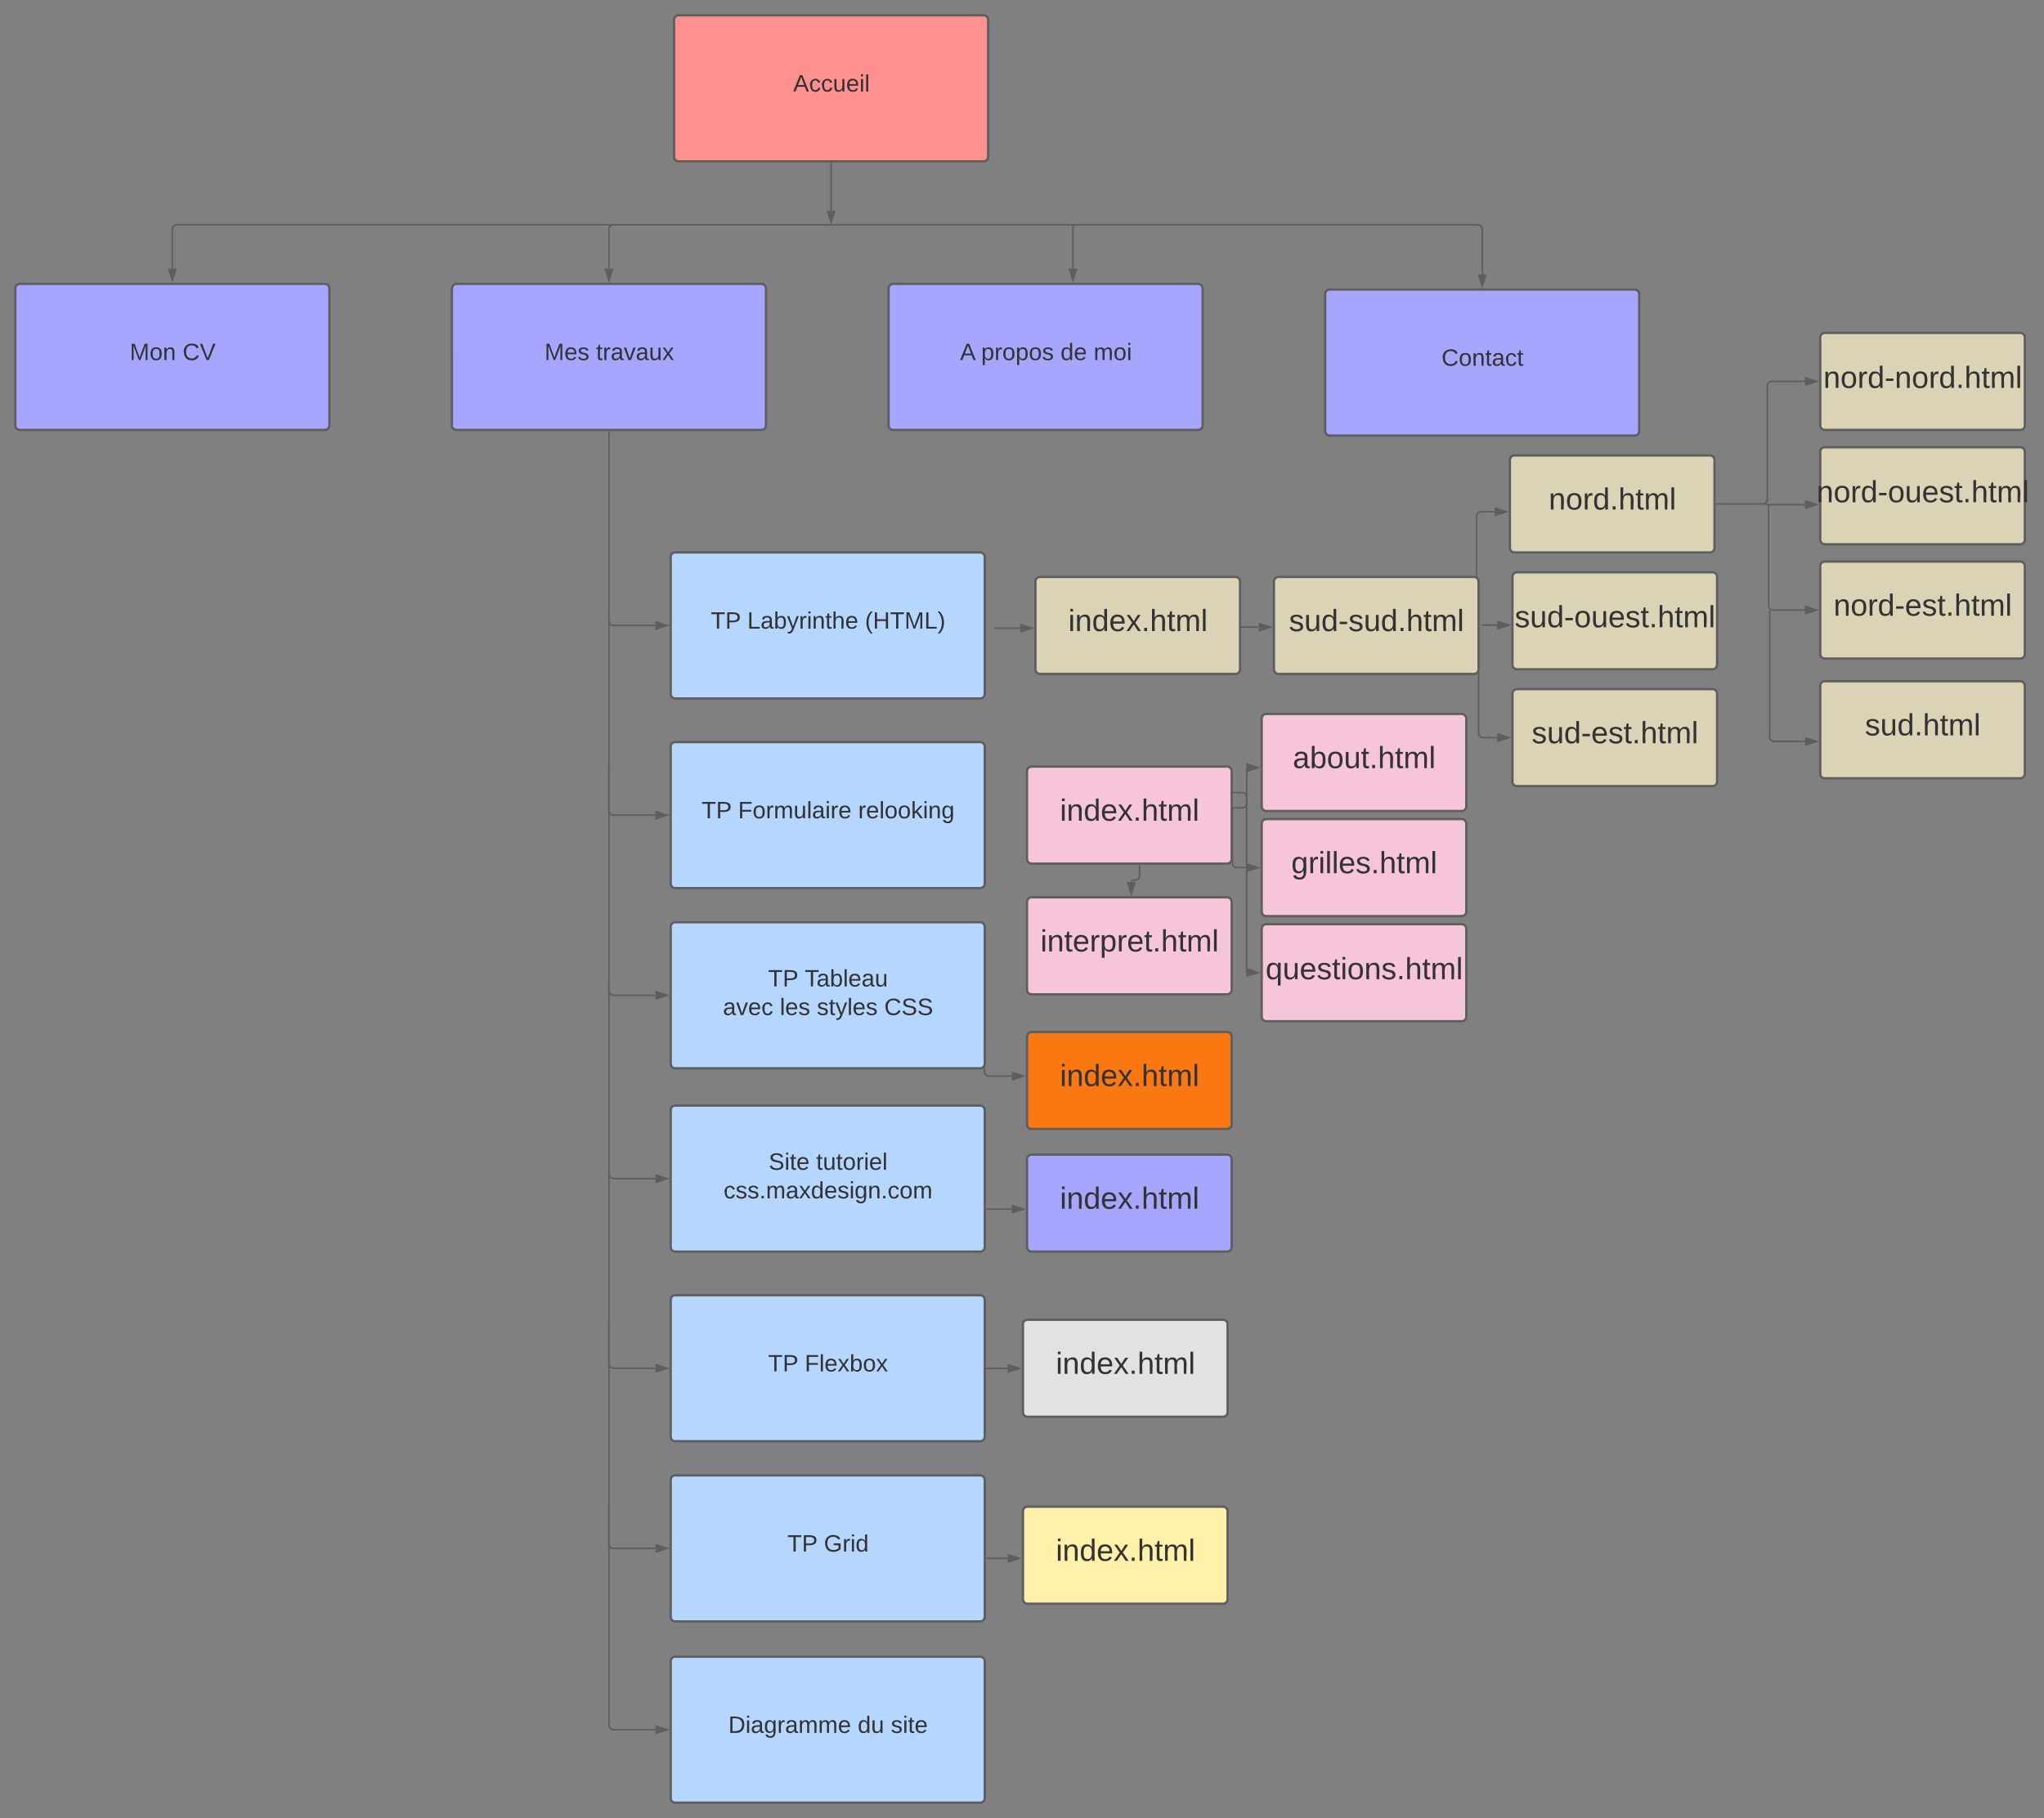 <svg xmlns="http://www.w3.org/2000/svg" xmlns:xlink="http://www.w3.org/1999/xlink" xmlns:lucid="lucid" width="2668.76" height="2374.17"><rect width="100%" height="100%" fill="#808080" stroke="none"/><g transform="translate(-178.774 -214.376)" lucid:page-tab-id="0_0"><path d="M1058.9 240.38a6 6 0 0 1 6-6H1463a6 6 0 0 1 6 6v178.7a6 6 0 0 1-6 6H1064.9a6 6 0 0 1-6-6z" stroke="#5e5e5e" stroke-width="3" fill="#ff9090"/><use xlink:href="#a" transform="matrix(1,0,0,1,1070.911,246.376) translate(143.463 87.514)"/><path d="M198.77 591.1a6 6 0 0 1 6-6h398.07a6 6 0 0 1 6 6v178.7a6 6 0 0 1-6 6H204.77a6 6 0 0 1-6-6z" stroke="#5e5e5e" stroke-width="3" fill="#a7a6ff"/><use xlink:href="#b" transform="matrix(1,0,0,1,210.774,597.09) translate(137.414 87.514)"/><use xlink:href="#c" transform="matrix(1,0,0,1,210.774,597.09) translate(206.463 87.514)"/><path d="M768.84 591.1a6 6 0 0 1 6-6h398.07a6 6 0 0 1 6 6v178.7a6 6 0 0 1-6 6H774.85a6 6 0 0 1-6-6z" stroke="#5e5e5e" stroke-width="3" fill="#a7a6ff"/><use xlink:href="#d" transform="matrix(1,0,0,1,780.843,597.09) translate(108.895 87.514)"/><use xlink:href="#e" transform="matrix(1,0,0,1,780.843,597.09) translate(176.216 87.514)"/><path d="M1338.9 591.1a6 6 0 0 1 6-6H1743a6 6 0 0 1 6 6v178.7a6 6 0 0 1-6 6H1344.9a6 6 0 0 1-6-6z" stroke="#5e5e5e" stroke-width="3" fill="#a7a6ff"/><use xlink:href="#f" transform="matrix(1,0,0,1,1350.911,597.09) translate(81.284 87.514)"/><use xlink:href="#g" transform="matrix(1,0,0,1,1350.911,597.09) translate(108.938 87.514)"/><use xlink:href="#h" transform="matrix(1,0,0,1,1350.911,597.09) translate(212.556 87.514)"/><use xlink:href="#i" transform="matrix(1,0,0,1,1350.911,597.09) translate(255.765 87.514)"/><path d="M1908.98 598.5a6 6 0 0 1 6-6h398.07a6 6 0 0 1 6 6v178.7a6 6 0 0 1-6 6h-398.07a6 6 0 0 1-6-6z" stroke="#5e5e5e" stroke-width="3" fill="#a7a6ff"/><use xlink:href="#j" transform="matrix(1,0,0,1,1920.98,604.495) translate(139.963 87.514)"/><path d="M1264.95 507.94H2108a6 6 0 0 1 6 6v58.6M1264.97 507.94h-1.02" stroke="#5e5e5e" stroke-width="2" fill="none"/><path d="M2114 587.8l-4.62-14.27h9.27z" stroke="#5e5e5e" stroke-width="2" fill="#5e5e5e"/><path d="M1262.95 507.94H979.88a6 6 0 0 0-6 6v51.18M1262.92 507.94h1.03" stroke="#5e5e5e" stroke-width="2" fill="none"/><path d="M973.88 580.4l-4.64-14.28h9.27z" stroke="#5e5e5e" stroke-width="2" fill="#5e5e5e"/><path d="M1262.95 507.94H409.8a6 6 0 0 0-6 6v51.18M1262.92 507.94h1.03" stroke="#5e5e5e" stroke-width="2" fill="none"/><path d="M403.8 580.4l-4.63-14.28h9.27z" stroke="#5e5e5e" stroke-width="2" fill="#5e5e5e"/><path d="M1054.46 941.8a6 6 0 0 1 6-6h398.07a6 6 0 0 1 6 6v178.72a6 6 0 0 1-6 6h-398.07a6 6 0 0 1-6-6z" stroke="#5e5e5e" stroke-width="3" fill="#b5d6ff"/><use xlink:href="#k" transform="matrix(1,0,0,1,1066.459,947.804) translate(40.321 87.514)"/><use xlink:href="#l" transform="matrix(1,0,0,1,1066.459,947.804) translate(88.025 87.514)"/><use xlink:href="#m" transform="matrix(1,0,0,1,1066.459,947.804) translate(241.679 87.514)"/><path d="M973.88 778.27v246.9a6 6 0 0 0 6 6h54.6" stroke="#5e5e5e" stroke-width="2" fill="none"/><path d="M974.88 778.3h-2v-1.03h2z" stroke="#5e5e5e" stroke-width=".05" fill="#5e5e5e"/><path d="M1049.76 1031.16l-14.27 4.64v-9.27z" stroke="#5e5e5e" stroke-width="2" fill="#5e5e5e"/><path d="M1263.95 427.55v61.9" stroke="#5e5e5e" stroke-width="2" fill="none"/><path d="M1264.95 427.58h-2v-1.03h2z" stroke="#5e5e5e" stroke-width=".05" fill="#5e5e5e"/><path d="M1263.95 504.7l-4.64-14.26h9.28z" stroke="#5e5e5e" stroke-width="2" fill="#5e5e5e"/><path d="M1579.68 508.94v56.18M1579.68 508.96v-1.02" stroke="#5e5e5e" stroke-width="2" fill="none"/><path d="M1579.68 580.38l-4.63-14.26h9.27z" stroke="#5e5e5e" stroke-width="2" fill="#5e5e5e"/><path d="M1054.46 1189.45a6 6 0 0 1 6-6h398.07a6 6 0 0 1 6 6v178.72a6 6 0 0 1-6 6h-398.07a6 6 0 0 1-6-6z" stroke="#5e5e5e" stroke-width="3" fill="#b5d6ff"/><use xlink:href="#k" transform="matrix(1,0,0,1,1066.459,1195.451) translate(28.309 87.514)"/><use xlink:href="#n" transform="matrix(1,0,0,1,1066.459,1195.451) translate(76.012 87.514)"/><use xlink:href="#o" transform="matrix(1,0,0,1,1066.459,1195.451) translate(232.778 87.514)"/><path d="M973.88 1025.9v246.9a6 6 0 0 0 6 6h54.6M973.88 1025.94v-1.03" stroke="#5e5e5e" stroke-width="2" fill="none"/><path d="M1049.76 1278.8l-14.27 4.64v-9.27z" stroke="#5e5e5e" stroke-width="2" fill="#5e5e5e"/><path d="M1054.46 1424.72a6 6 0 0 1 6-6h398.07a6 6 0 0 1 6 6v178.72a6 6 0 0 1-6 6h-398.07a6 6 0 0 1-6-6z" stroke="#5e5e5e" stroke-width="3" fill="#b5d6ff"/><use xlink:href="#k" transform="matrix(1,0,0,1,1066.459,1430.724) translate(115.29 71.858)"/><use xlink:href="#p" transform="matrix(1,0,0,1,1066.459,1430.724) translate(162.994 71.858)"/><use xlink:href="#q" transform="matrix(1,0,0,1,1066.459,1430.724) translate(56.222 109.191)"/><use xlink:href="#r" transform="matrix(1,0,0,1,1066.459,1430.724) translate(130.543 109.191)"/><use xlink:href="#s" transform="matrix(1,0,0,1,1066.459,1430.724) translate(178.852 109.191)"/><use xlink:href="#t" transform="matrix(1,0,0,1,1066.459,1430.724) translate(266.914 109.191)"/><path d="M973.88 1221.2v286.88a6 6 0 0 0 6 6h54.6M973.88 1221.2v-1" stroke="#5e5e5e" stroke-width="2" fill="none"/><path d="M1049.76 1514.08l-14.27 4.64v-9.27z" stroke="#5e5e5e" stroke-width="2" fill="#5e5e5e"/><path d="M1054.46 1664.15a6 6 0 0 1 6-6h398.07a6 6 0 0 1 6 6v178.72a6 6 0 0 1-6 6h-398.07a6 6 0 0 1-6-6z" stroke="#5e5e5e" stroke-width="3" fill="#b5d6ff"/><use xlink:href="#u" transform="matrix(1,0,0,1,1066.459,1670.152) translate(115.895 71.858)"/><use xlink:href="#v" transform="matrix(1,0,0,1,1066.459,1670.152) translate(178.031 71.858)"/><use xlink:href="#w" transform="matrix(1,0,0,1,1066.459,1670.152) translate(57.086 109.191)"/><path d="M973.88 1500.6v246.9a6 6 0 0 0 6 6h54.6M973.88 1500.64v-1.03" stroke="#5e5e5e" stroke-width="2" fill="none"/><path d="M1049.76 1753.5l-14.27 4.64v-9.27z" stroke="#5e5e5e" stroke-width="2" fill="#5e5e5e"/><path d="M1054.46 1911.8a6 6 0 0 1 6-6h398.07a6 6 0 0 1 6 6v178.7a6 6 0 0 1-6 6h-398.07a6 6 0 0 1-6-6z" stroke="#5e5e5e" stroke-width="3" fill="#b5d6ff"/><use xlink:href="#k" transform="matrix(1,0,0,1,1066.459,1917.799) translate(115.29 87.514)"/><use xlink:href="#x" transform="matrix(1,0,0,1,1066.459,1917.799) translate(162.994 87.514)"/><path d="M973.88 1748.26v246.9a6 6 0 0 0 6 6h54.6M973.88 1748.3v-1.04" stroke="#5e5e5e" stroke-width="2" fill="none"/><path d="M1049.76 2001.16l-14.27 4.63v-9.28z" stroke="#5e5e5e" stroke-width="2" fill="#5e5e5e"/><path d="M1054.46 2147.07a6 6 0 0 1 6-6h398.07a6 6 0 0 1 6 6v178.72a6 6 0 0 1-6 6h-398.07a6 6 0 0 1-6-6z" stroke="#5e5e5e" stroke-width="3" fill="#b5d6ff"/><use xlink:href="#k" transform="matrix(1,0,0,1,1066.459,2153.072) translate(140.352 87.514)"/><use xlink:href="#y" transform="matrix(1,0,0,1,1066.459,2153.072) translate(188.056 87.514)"/><path d="M973.88 1943.53v286.9a6 6 0 0 0 6 6h54.6M973.88 1943.56v-1.03" stroke="#5e5e5e" stroke-width="2" fill="none"/><path d="M1049.76 2236.43l-14.27 4.63v-9.27z" stroke="#5e5e5e" stroke-width="2" fill="#5e5e5e"/><path d="M1054.46 2383.84a6 6 0 0 1 6-6h398.07a6 6 0 0 1 6 6v178.7a6 6 0 0 1-6 6h-398.07a6 6 0 0 1-6-6z" stroke="#5e5e5e" stroke-width="3" fill="#b5d6ff"/><use xlink:href="#z" transform="matrix(1,0,0,1,1066.459,2389.835) translate(63.265 87.514)"/><use xlink:href="#A" transform="matrix(1,0,0,1,1066.459,2389.835) translate(232.216 87.514)"/><use xlink:href="#B" transform="matrix(1,0,0,1,1066.459,2389.835) translate(275.426 87.514)"/><path d="M973.88 2180.3v286.9a6 6 0 0 0 6 6h54.6M973.88 2180.32v-1.02" stroke="#5e5e5e" stroke-width="2" fill="none"/><path d="M1049.76 2473.2l-14.27 4.63v-9.27z" stroke="#5e5e5e" stroke-width="2" fill="#5e5e5e"/><path d="M1530.7 973.8a6 6 0 0 1 6-6h255.14a6 6 0 0 1 6 6v114.7a6 6 0 0 1-6 6H1536.7a6 6 0 0 1-6-6z" stroke="#5e5e5e" stroke-width="3" fill="#dbd3b6"/><use xlink:href="#C" transform="matrix(1,0,0,1,1537.022,974.147) translate(36.556 64.344)"/><path d="M1842.1 973.8a6 6 0 0 1 6-6h255.16a6 6 0 0 1 6 6v114.7a6 6 0 0 1-6 6H1848.1a6 6 0 0 1-6-6z" stroke="#5e5e5e" stroke-width="3" fill="#dbd3b6"/><use xlink:href="#D" transform="matrix(1,0,0,1,1848.444,974.147) translate(13.222 64.344)"/><path d="M2555.37 1110a6 6 0 0 1 6-6h255.15a6 6 0 0 1 6 6v114.7a6 6 0 0 1-6 6h-255.15a6 6 0 0 1-6-6z" stroke="#5e5e5e" stroke-width="3" fill="#dbd3b6"/><use xlink:href="#E" transform="matrix(1,0,0,1,2561.7,1110.336) translate(52.056 64.344)"/><path d="M2555.37 953.72a6 6 0 0 1 6-6h255.15a6 6 0 0 1 6 6v114.7a6 6 0 0 1-6 6h-255.15a6 6 0 0 1-6-6z" stroke="#5e5e5e" stroke-width="3" fill="#dbd3b6"/><use xlink:href="#F" transform="matrix(1,0,0,1,2561.7,954.055) translate(11.056 64.344)"/><path d="M2153.53 967.7a6 6 0 0 1 6-6h255.16a6 6 0 0 1 6 6v114.7a6 6 0 0 1-6 6h-255.17a6 6 0 0 1-6-6z" stroke="#5e5e5e" stroke-width="3" fill="#dbd3b6"/><use xlink:href="#G" transform="matrix(1,0,0,1,2159.865,968.036) translate(-3.444 65.5)"/><path d="M2555.37 804.4a6 6 0 0 1 6-6h255.15a6 6 0 0 1 6 6v114.7a6 6 0 0 1-6 6h-255.15a6 6 0 0 1-6-6z" stroke="#5e5e5e" stroke-width="3" fill="#dbd3b6"/><use xlink:href="#H" transform="matrix(1,0,0,1,2561.7,804.748) translate(-11.167 65.5)"/><path d="M2555.37 655.1a6 6 0 0 1 6-6h255.15a6 6 0 0 1 6 6v114.7a6 6 0 0 1-6 6h-255.15a6 6 0 0 1-6-6z" stroke="#5e5e5e" stroke-width="3" fill="#dbd3b6"/><use xlink:href="#I" transform="matrix(1,0,0,1,2561.7,655.441) translate(-2.222 65.5)"/><path d="M2153.53 1120.3a6 6 0 0 1 6-6h255.16a6 6 0 0 1 6 6V1235a6 6 0 0 1-6 6h-255.17a6 6 0 0 1-6-6z" stroke="#5e5e5e" stroke-width="3" fill="#dbd3b6"/><use xlink:href="#J" transform="matrix(1,0,0,1,2159.865,1120.63) translate(18.778 64.344)"/><path d="M2150.18 815.1a6 6 0 0 1 6-6h255.16a6 6 0 0 1 6 6v114.7a6 6 0 0 1-6 6h-255.16a6 6 0 0 1-6-6z" stroke="#5e5e5e" stroke-width="3" fill="#dbd3b6"/><use xlink:href="#K" transform="matrix(1,0,0,1,2156.517,815.441) translate(44.333 64.344)"/><path d="M1477.74 1034.72h32.98M1477.77 1034.72h-1.03" stroke="#5e5e5e" stroke-width="2" fill="none"/><path d="M1526 1034.72l-14.28 4.64v-9.27z" stroke="#5e5e5e" stroke-width="2" fill="#5e5e5e"/><path d="M1798.33 1033.33h23.8M1798.36 1033.33h-1.03" stroke="#5e5e5e" stroke-width="2" fill="none"/><path d="M1837.4 1033.33l-14.26 4.64v-9.27z" stroke="#5e5e5e" stroke-width="2" fill="#5e5e5e"/><path d="M2114.33 1030.67h19.24M2114.36 1030.67h-1.03" stroke="#5e5e5e" stroke-width="2" fill="none"/><path d="M2148.83 1030.67l-14.26 4.63v-9.27z" stroke="#5e5e5e" stroke-width="2" fill="#5e5e5e"/><path d="M2106.67 966.13v-77.47a6 6 0 0 1 6-6h17.55" stroke="#5e5e5e" stroke-width="2" fill="none"/><path d="M2107.67 967.74l-1-.6-1-.43v-.6h2z" stroke="#5e5e5e" stroke-width=".05" fill="#5e5e5e"/><path d="M2145.5 882.66l-14.28 4.64v-9.27z" stroke="#5e5e5e" stroke-width="2" fill="#5e5e5e"/><path d="M2109.33 1093v78.64a6 6 0 0 0 6 6h18.24M2109.33 1093.03V1092" stroke="#5e5e5e" stroke-width="2" fill="none"/><path d="M2148.83 1177.64l-14.26 4.64V1173z" stroke="#5e5e5e" stroke-width="2" fill="#5e5e5e"/><path d="M2419.8 872.46h60.55a6 6 0 0 0 6-6v-148a6 6 0 0 1 6-6h43.05" stroke="#5e5e5e" stroke-width="2" fill="none"/><path d="M2419.83 873.46h-1.03v-2h1.03z" stroke="#5e5e5e" stroke-width=".05" fill="#5e5e5e"/><path d="M2550.67 712.46l-14.27 4.63v-9.28z" stroke="#5e5e5e" stroke-width="2" fill="#5e5e5e"/><path d="M2483.67 873.33h51.74M2483.7 873.33h-1.03" stroke="#5e5e5e" stroke-width="2" fill="none"/><path d="M2550.67 873.33l-14.26 4.64v-9.27z" stroke="#5e5e5e" stroke-width="2" fill="#5e5e5e"/><path d="M2488 873v132.07a6 6 0 0 0 6 6h41.4M2488 873.03V872" stroke="#5e5e5e" stroke-width="2" fill="none"/><path d="M2550.67 1011.07l-14.27 4.63v-9.27z" stroke="#5e5e5e" stroke-width="2" fill="#5e5e5e"/><path d="M2489.33 1012.07v164.6a6 6 0 0 0 6 6h40.08M2489.33 1012.1v-1.03" stroke="#5e5e5e" stroke-width="2" fill="none"/><path d="M2550.68 1182.66l-14.27 4.64v-9.27z" stroke="#5e5e5e" stroke-width="2" fill="#5e5e5e"/><path d="M1519.74 1221.46a6 6 0 0 1 6-6h255.16a6 6 0 0 1 6 6v114.7a6 6 0 0 1-6 6h-255.16a6 6 0 0 1-6-6z" stroke="#5e5e5e" stroke-width="3" fill="#f7c5da"/><use xlink:href="#C" transform="matrix(1,0,0,1,1526.075,1221.795) translate(36.556 64.344)"/><path d="M1826.1 1152.76a6 6 0 0 1 6-6h255.16a6 6 0 0 1 6 6v114.7a6 6 0 0 1-6 6H1832.1a6 6 0 0 1-6-6z" stroke="#5e5e5e" stroke-width="3" fill="#f7c5da"/><use xlink:href="#L" transform="matrix(1,0,0,1,1832.444,1153.097) translate(34.278 64.344)"/><path d="M1826.1 1427.3a6 6 0 0 1 6-6h255.16a6 6 0 0 1 6 6V1542a6 6 0 0 1-6 6H1832.1a6 6 0 0 1-6-6z" stroke="#5e5e5e" stroke-width="3" fill="#f7c5da"/><use xlink:href="#M" transform="matrix(1,0,0,1,1832.444,1427.625) translate(-1.222 65.5)"/><path d="M1826.1 1290.03a6 6 0 0 1 6-6h255.16a6 6 0 0 1 6 6v114.7a6 6 0 0 1-6 6H1832.1a6 6 0 0 1-6-6z" stroke="#5e5e5e" stroke-width="3" fill="#f7c5da"/><use xlink:href="#N" transform="matrix(1,0,0,1,1832.444,1290.361) translate(32.278 64.344)"/><path d="M1519.74 1392.17a6 6 0 0 1 6-6h255.16a6 6 0 0 1 6 6v114.7a6 6 0 0 1-6 6h-255.16a6 6 0 0 1-6-6z" stroke="#5e5e5e" stroke-width="3" fill="#f7c5da"/><use xlink:href="#O" transform="matrix(1,0,0,1,1526.075,1392.5) translate(11.111 64.344)"/><path d="M1789.35 1269.33h11.15a6 6 0 0 0 6-6v-46.3" stroke="#5e5e5e" stroke-width="2" fill="none"/><path d="M1789.38 1270.33h-1.03v-2h1.03z" stroke="#5e5e5e" stroke-width=".05" fill="#5e5e5e"/><path d="M1821.4 1216.75l-14.16 4.9-.18-9.26z" stroke="#5e5e5e" stroke-width="2" fill="#5e5e5e"/><path d="M1788 1271.67v69.7a6 6 0 0 0 6 6h12.14M1788 1271.7v-1.03" stroke="#5e5e5e" stroke-width="2" fill="none"/><path d="M1821.4 1347.37l-14.26 4.64v-9.26z" stroke="#5e5e5e" stroke-width="2" fill="#5e5e5e"/><path d="M1666.67 1343.67v14.54a5.47 5.47 0 0 1-5.48 5.48h-2.96a2.52 2.52 0 0 0-2.52 2.52M1666.67 1343.7v-1.03" stroke="#5e5e5e" stroke-width="2" fill="none"/><path d="M1655.72 1381.47l-4.64-14.27h9.28z" stroke="#5e5e5e" stroke-width="2" fill="#5e5e5e"/><path d="M1789.34 1249.33h11.15a6 6 0 0 1 6 6v228.96" stroke="#5e5e5e" stroke-width="2" fill="none"/><path d="M1789.37 1250.33h-1.03v-2h1.03z" stroke="#5e5e5e" stroke-width=".05" fill="#5e5e5e"/><path d="M1821.4 1484.58l-14.34 4.36.18-9.27z" stroke="#5e5e5e" stroke-width="2" fill="#5e5e5e"/><path d="M1519.74 1567.98a6 6 0 0 1 6-6h255.16a6 6 0 0 1 6 6v114.7a6 6 0 0 1-6 6h-255.16a6 6 0 0 1-6-6z" stroke="#5e5e5e" stroke-width="3" fill="#fa7811"/><g><use xlink:href="#C" transform="matrix(1,0,0,1,1526.075,1568.32) translate(36.556 64.344)"/></g><path d="M1464 1566.33v47.28a6 6 0 0 0 6 6h29.77M1464 1566.36v-1.03" stroke="#5e5e5e" stroke-width="2" fill="none"/><path d="M1515.04 1619.6l-14.27 4.64v-9.27z" stroke="#5e5e5e" stroke-width="2" fill="#5e5e5e"/><path d="M1519.74 1728.17a6 6 0 0 1 6-6h255.16a6 6 0 0 1 6 6v114.7a6 6 0 0 1-6 6h-255.16a6 6 0 0 1-6-6z" stroke="#5e5e5e" stroke-width="3" fill="#a7a6ff"/><g><use xlink:href="#C" transform="matrix(1,0,0,1,1526.075,1728.503) translate(36.556 64.344)"/></g><path d="M1467.67 1793.33h32.1M1467.7 1793.33h-1.03" stroke="#5e5e5e" stroke-width="2" fill="none"/><path d="M1515.05 1793.33l-14.27 4.64v-9.27z" stroke="#5e5e5e" stroke-width="2" fill="#5e5e5e"/><path d="M1514.42 1943.8a6 6 0 0 1 6-6h255.16a6 6 0 0 1 6 6v114.7a6 6 0 0 1-6 6h-255.16a6 6 0 0 1-6-6z" stroke="#5e5e5e" stroke-width="3" fill="#e2e2e2"/><g><use xlink:href="#C" transform="matrix(1,0,0,1,1520.757,1944.143) translate(36.556 64.344)"/></g><path d="M1514.42 2187.98a6 6 0 0 1 6-6h255.16a6 6 0 0 1 6 6v114.7a6 6 0 0 1-6 6h-255.16a6 6 0 0 1-6-6z" stroke="#5e5e5e" stroke-width="3" fill="#fff1aa"/><g><use xlink:href="#C" transform="matrix(1,0,0,1,1520.757,2188.32) translate(36.556 64.344)"/></g><path d="M1465 2001.33h29.46M1465.03 2001.33H1464" stroke="#5e5e5e" stroke-width="2" fill="none"/><path d="M1509.72 2001.33l-14.26 4.64v-9.27z" stroke="#5e5e5e" stroke-width="2" fill="#5e5e5e"/><path d="M1467.67 2249.33h26.8M1467.7 2249.33h-1.03" stroke="#5e5e5e" stroke-width="2" fill="none"/><path d="M1509.73 2249.33l-14.27 4.64v-9.27z" stroke="#5e5e5e" stroke-width="2" fill="#5e5e5e"/><defs><path fill="#333" d="M205 0l-28-72H64L36 0H1l101-248h38L239 0h-34zm-38-99l-47-123c-12 45-31 82-46 123h93" id="P"/><path fill="#333" d="M96-169c-40 0-48 33-48 73s9 75 48 75c24 0 41-14 43-38l32 2c-6 37-31 61-74 61-59 0-76-41-82-99-10-93 101-131 147-64 4 7 5 14 7 22l-32 3c-4-21-16-35-41-35" id="Q"/><path fill="#333" d="M84 4C-5 8 30-112 23-190h32v120c0 31 7 50 39 49 72-2 45-101 50-169h31l1 190h-30c-1-10 1-25-2-33-11 22-28 36-60 37" id="R"/><path fill="#333" d="M100-194c63 0 86 42 84 106H49c0 40 14 67 53 68 26 1 43-12 49-29l28 8c-11 28-37 45-77 45C44 4 14-33 15-96c1-61 26-98 85-98zm52 81c6-60-76-77-97-28-3 7-6 17-6 28h103" id="S"/><path fill="#333" d="M24-231v-30h32v30H24zM24 0v-190h32V0H24" id="T"/><path fill="#333" d="M24 0v-261h32V0H24" id="U"/><g id="a"><use transform="matrix(0.086,0,0,0.086,0,0)" xlink:href="#P"/><use transform="matrix(0.086,0,0,0.086,20.741,0)" xlink:href="#Q"/><use transform="matrix(0.086,0,0,0.086,36.296,0)" xlink:href="#Q"/><use transform="matrix(0.086,0,0,0.086,51.852,0)" xlink:href="#R"/><use transform="matrix(0.086,0,0,0.086,69.136,0)" xlink:href="#S"/><use transform="matrix(0.086,0,0,0.086,86.42,0)" xlink:href="#T"/><use transform="matrix(0.086,0,0,0.086,93.247,0)" xlink:href="#U"/></g><path fill="#333" d="M240 0l2-218c-23 76-54 145-80 218h-23L58-218 59 0H30v-248h44l77 211c21-75 51-140 76-211h43V0h-30" id="V"/><path fill="#333" d="M100-194c62-1 85 37 85 99 1 63-27 99-86 99S16-35 15-95c0-66 28-99 85-99zM99-20c44 1 53-31 53-75 0-43-8-75-51-75s-53 32-53 75 10 74 51 75" id="W"/><path fill="#333" d="M117-194c89-4 53 116 60 194h-32v-121c0-31-8-49-39-48C34-167 62-67 57 0H25l-1-190h30c1 10-1 24 2 32 11-22 29-35 61-36" id="X"/><g id="b"><use transform="matrix(0.086,0,0,0.086,0,0)" xlink:href="#V"/><use transform="matrix(0.086,0,0,0.086,25.84,0)" xlink:href="#W"/><use transform="matrix(0.086,0,0,0.086,43.123,0)" xlink:href="#X"/></g><path fill="#333" d="M212-179c-10-28-35-45-73-45-59 0-87 40-87 99 0 60 29 101 89 101 43 0 62-24 78-52l27 14C228-24 195 4 139 4 59 4 22-46 18-125c-6-104 99-153 187-111 19 9 31 26 39 46" id="Y"/><path fill="#333" d="M137 0h-34L2-248h35l83 218 83-218h36" id="Z"/><g id="c"><use transform="matrix(0.086,0,0,0.086,0,0)" xlink:href="#Y"/><use transform="matrix(0.086,0,0,0.086,22.383,0)" xlink:href="#Z"/></g><path fill="#333" d="M135-143c-3-34-86-38-87 0 15 53 115 12 119 90S17 21 10-45l28-5c4 36 97 45 98 0-10-56-113-15-118-90-4-57 82-63 122-42 12 7 21 19 24 35" id="aa"/><g id="d"><use transform="matrix(0.086,0,0,0.086,0,0)" xlink:href="#V"/><use transform="matrix(0.086,0,0,0.086,25.84,0)" xlink:href="#S"/><use transform="matrix(0.086,0,0,0.086,43.123,0)" xlink:href="#aa"/></g><path fill="#333" d="M59-47c-2 24 18 29 38 22v24C64 9 27 4 27-40v-127H5v-23h24l9-43h21v43h35v23H59v120" id="ab"/><path fill="#333" d="M114-163C36-179 61-72 57 0H25l-1-190h30c1 12-1 29 2 39 6-27 23-49 58-41v29" id="ac"/><path fill="#333" d="M141-36C126-15 110 5 73 4 37 3 15-17 15-53c-1-64 63-63 125-63 3-35-9-54-41-54-24 1-41 7-42 31l-33-3c5-37 33-52 76-52 45 0 72 20 72 64v82c-1 20 7 32 28 27v20c-31 9-61-2-59-35zM48-53c0 20 12 33 32 33 41-3 63-29 60-74-43 2-92-5-92 41" id="ad"/><path fill="#333" d="M108 0H70L1-190h34L89-25l56-165h34" id="ae"/><path fill="#333" d="M141 0L90-78 38 0H4l68-98-65-92h35l48 74 47-74h35l-64 92 68 98h-35" id="af"/><g id="e"><use transform="matrix(0.086,0,0,0.086,0,0)" xlink:href="#ab"/><use transform="matrix(0.086,0,0,0.086,8.642,0)" xlink:href="#ac"/><use transform="matrix(0.086,0,0,0.086,18.926,0)" xlink:href="#ad"/><use transform="matrix(0.086,0,0,0.086,36.21,0)" xlink:href="#ae"/><use transform="matrix(0.086,0,0,0.086,51.765,0)" xlink:href="#ad"/><use transform="matrix(0.086,0,0,0.086,69.049,0)" xlink:href="#R"/><use transform="matrix(0.086,0,0,0.086,86.333,0)" xlink:href="#af"/></g><use transform="matrix(0.086,0,0,0.086,0,0)" xlink:href="#P" id="f"/><path fill="#333" d="M115-194c55 1 70 41 70 98S169 2 115 4C84 4 66-9 55-30l1 105H24l-1-265h31l2 30c10-21 28-34 59-34zm-8 174c40 0 45-34 45-75s-6-73-45-74c-42 0-51 32-51 76 0 43 10 73 51 73" id="ag"/><g id="g"><use transform="matrix(0.086,0,0,0.086,0,0)" xlink:href="#ag"/><use transform="matrix(0.086,0,0,0.086,17.284,0)" xlink:href="#ac"/><use transform="matrix(0.086,0,0,0.086,27.568,0)" xlink:href="#W"/><use transform="matrix(0.086,0,0,0.086,44.852,0)" xlink:href="#ag"/><use transform="matrix(0.086,0,0,0.086,62.136,0)" xlink:href="#W"/><use transform="matrix(0.086,0,0,0.086,79.42,0)" xlink:href="#aa"/></g><path fill="#333" d="M85-194c31 0 48 13 60 33l-1-100h32l1 261h-30c-2-10 0-23-3-31C134-8 116 4 85 4 32 4 16-35 15-94c0-66 23-100 70-100zm9 24c-40 0-46 34-46 75 0 40 6 74 45 74 42 0 51-32 51-76 0-42-9-74-50-73" id="ah"/><g id="h"><use transform="matrix(0.086,0,0,0.086,0,0)" xlink:href="#ah"/><use transform="matrix(0.086,0,0,0.086,17.284,0)" xlink:href="#S"/></g><path fill="#333" d="M210-169c-67 3-38 105-44 169h-31v-121c0-29-5-50-35-48C34-165 62-65 56 0H25l-1-190h30c1 10-1 24 2 32 10-44 99-50 107 0 11-21 27-35 58-36 85-2 47 119 55 194h-31v-121c0-29-5-49-35-48" id="ai"/><g id="i"><use transform="matrix(0.086,0,0,0.086,0,0)" xlink:href="#ai"/><use transform="matrix(0.086,0,0,0.086,25.84,0)" xlink:href="#W"/><use transform="matrix(0.086,0,0,0.086,43.123,0)" xlink:href="#T"/></g><g id="j"><use transform="matrix(0.086,0,0,0.086,0,0)" xlink:href="#Y"/><use transform="matrix(0.086,0,0,0.086,22.383,0)" xlink:href="#W"/><use transform="matrix(0.086,0,0,0.086,39.667,0)" xlink:href="#X"/><use transform="matrix(0.086,0,0,0.086,56.951,0)" xlink:href="#ab"/><use transform="matrix(0.086,0,0,0.086,65.593,0)" xlink:href="#ad"/><use transform="matrix(0.086,0,0,0.086,82.877,0)" xlink:href="#Q"/><use transform="matrix(0.086,0,0,0.086,98.432,0)" xlink:href="#ab"/></g><path fill="#333" d="M127-220V0H93v-220H8v-28h204v28h-85" id="aj"/><path fill="#333" d="M30-248c87 1 191-15 191 75 0 78-77 80-158 76V0H30v-248zm33 125c57 0 124 11 124-50 0-59-68-47-124-48v98" id="ak"/><g id="k"><use transform="matrix(0.086,0,0,0.086,0,0)" xlink:href="#aj"/><use transform="matrix(0.086,0,0,0.086,18.926,0)" xlink:href="#ak"/></g><path fill="#333" d="M30 0v-248h33v221h125V0H30" id="al"/><path fill="#333" d="M115-194c53 0 69 39 70 98 0 66-23 100-70 100C84 3 66-7 56-30L54 0H23l1-261h32v101c10-23 28-34 59-34zm-8 174c40 0 45-34 45-75 0-40-5-75-45-74-42 0-51 32-51 76 0 43 10 73 51 73" id="am"/><path fill="#333" d="M179-190L93 31C79 59 56 82 12 73V49c39 6 53-20 64-50L1-190h34L92-34l54-156h33" id="an"/><path fill="#333" d="M106-169C34-169 62-67 57 0H25v-261h32l-1 103c12-21 28-36 61-36 89 0 53 116 60 194h-32v-121c2-32-8-49-39-48" id="ao"/><g id="l"><use transform="matrix(0.086,0,0,0.086,0,0)" xlink:href="#al"/><use transform="matrix(0.086,0,0,0.086,17.284,0)" xlink:href="#ad"/><use transform="matrix(0.086,0,0,0.086,34.568,0)" xlink:href="#am"/><use transform="matrix(0.086,0,0,0.086,51.852,0)" xlink:href="#an"/><use transform="matrix(0.086,0,0,0.086,67.407,0)" xlink:href="#ac"/><use transform="matrix(0.086,0,0,0.086,77.691,0)" xlink:href="#T"/><use transform="matrix(0.086,0,0,0.086,84.519,0)" xlink:href="#X"/><use transform="matrix(0.086,0,0,0.086,101.802,0)" xlink:href="#ab"/><use transform="matrix(0.086,0,0,0.086,110.444,0)" xlink:href="#ao"/><use transform="matrix(0.086,0,0,0.086,127.728,0)" xlink:href="#S"/></g><path fill="#333" d="M87 75C49 33 22-17 22-94c0-76 28-126 65-167h31c-38 41-64 92-64 168S80 34 118 75H87" id="ap"/><path fill="#333" d="M197 0v-115H63V0H30v-248h33v105h134v-105h34V0h-34" id="aq"/><path fill="#333" d="M33-261c38 41 65 92 65 168S71 34 33 75H2C39 34 66-17 66-93S39-220 2-261h31" id="ar"/><g id="m"><use transform="matrix(0.086,0,0,0.086,0,0)" xlink:href="#ap"/><use transform="matrix(0.086,0,0,0.086,10.284,0)" xlink:href="#aq"/><use transform="matrix(0.086,0,0,0.086,32.667,0)" xlink:href="#aj"/><use transform="matrix(0.086,0,0,0.086,51.593,0)" xlink:href="#V"/><use transform="matrix(0.086,0,0,0.086,77.432,0)" xlink:href="#al"/><use transform="matrix(0.086,0,0,0.086,94.716,0)" xlink:href="#ar"/></g><path fill="#333" d="M63-220v92h138v28H63V0H30v-248h175v28H63" id="as"/><g id="n"><use transform="matrix(0.086,0,0,0.086,0,0)" xlink:href="#as"/><use transform="matrix(0.086,0,0,0.086,18.926,0)" xlink:href="#W"/><use transform="matrix(0.086,0,0,0.086,36.21,0)" xlink:href="#ac"/><use transform="matrix(0.086,0,0,0.086,46.494,0)" xlink:href="#ai"/><use transform="matrix(0.086,0,0,0.086,72.333,0)" xlink:href="#R"/><use transform="matrix(0.086,0,0,0.086,89.617,0)" xlink:href="#U"/><use transform="matrix(0.086,0,0,0.086,96.444,0)" xlink:href="#ad"/><use transform="matrix(0.086,0,0,0.086,113.728,0)" xlink:href="#T"/><use transform="matrix(0.086,0,0,0.086,120.556,0)" xlink:href="#ac"/><use transform="matrix(0.086,0,0,0.086,130.84,0)" xlink:href="#S"/></g><path fill="#333" d="M143 0L79-87 56-68V0H24v-261h32v163l83-92h37l-77 82L181 0h-38" id="at"/><path fill="#333" d="M177-190C167-65 218 103 67 71c-23-6-38-20-44-43l32-5c15 47 100 32 89-28v-30C133-14 115 1 83 1 29 1 15-40 15-95c0-56 16-97 71-98 29-1 48 16 59 35 1-10 0-23 2-32h30zM94-22c36 0 50-32 50-73 0-42-14-75-50-75-39 0-46 34-46 75s6 73 46 73" id="au"/><g id="o"><use transform="matrix(0.086,0,0,0.086,0,0)" xlink:href="#ac"/><use transform="matrix(0.086,0,0,0.086,10.284,0)" xlink:href="#S"/><use transform="matrix(0.086,0,0,0.086,27.568,0)" xlink:href="#U"/><use transform="matrix(0.086,0,0,0.086,34.395,0)" xlink:href="#W"/><use transform="matrix(0.086,0,0,0.086,51.679,0)" xlink:href="#W"/><use transform="matrix(0.086,0,0,0.086,68.963,0)" xlink:href="#at"/><use transform="matrix(0.086,0,0,0.086,84.519,0)" xlink:href="#T"/><use transform="matrix(0.086,0,0,0.086,91.346,0)" xlink:href="#X"/><use transform="matrix(0.086,0,0,0.086,108.63,0)" xlink:href="#au"/></g><g id="p"><use transform="matrix(0.086,0,0,0.086,0,0)" xlink:href="#aj"/><use transform="matrix(0.086,0,0,0.086,15.469,0)" xlink:href="#ad"/><use transform="matrix(0.086,0,0,0.086,32.753,0)" xlink:href="#am"/><use transform="matrix(0.086,0,0,0.086,50.037,0)" xlink:href="#U"/><use transform="matrix(0.086,0,0,0.086,56.864,0)" xlink:href="#S"/><use transform="matrix(0.086,0,0,0.086,74.148,0)" xlink:href="#ad"/><use transform="matrix(0.086,0,0,0.086,91.432,0)" xlink:href="#R"/></g><g id="q"><use transform="matrix(0.086,0,0,0.086,0,0)" xlink:href="#ad"/><use transform="matrix(0.086,0,0,0.086,17.284,0)" xlink:href="#ae"/><use transform="matrix(0.086,0,0,0.086,32.84,0)" xlink:href="#S"/><use transform="matrix(0.086,0,0,0.086,50.123,0)" xlink:href="#Q"/></g><g id="r"><use transform="matrix(0.086,0,0,0.086,0,0)" xlink:href="#U"/><use transform="matrix(0.086,0,0,0.086,6.827,0)" xlink:href="#S"/><use transform="matrix(0.086,0,0,0.086,24.111,0)" xlink:href="#aa"/></g><g id="s"><use transform="matrix(0.086,0,0,0.086,0,0)" xlink:href="#aa"/><use transform="matrix(0.086,0,0,0.086,15.556,0)" xlink:href="#ab"/><use transform="matrix(0.086,0,0,0.086,24.198,0)" xlink:href="#an"/><use transform="matrix(0.086,0,0,0.086,39.753,0)" xlink:href="#U"/><use transform="matrix(0.086,0,0,0.086,46.58,0)" xlink:href="#S"/><use transform="matrix(0.086,0,0,0.086,63.864,0)" xlink:href="#aa"/></g><path fill="#333" d="M185-189c-5-48-123-54-124 2 14 75 158 14 163 119 3 78-121 87-175 55-17-10-28-26-33-46l33-7c5 56 141 63 141-1 0-78-155-14-162-118-5-82 145-84 179-34 5 7 8 16 11 25" id="av"/><g id="t"><use transform="matrix(0.086,0,0,0.086,0,0)" xlink:href="#Y"/><use transform="matrix(0.086,0,0,0.086,22.383,0)" xlink:href="#av"/><use transform="matrix(0.086,0,0,0.086,43.123,0)" xlink:href="#av"/></g><g id="u"><use transform="matrix(0.086,0,0,0.086,0,0)" xlink:href="#av"/><use transform="matrix(0.086,0,0,0.086,20.741,0)" xlink:href="#T"/><use transform="matrix(0.086,0,0,0.086,27.568,0)" xlink:href="#ab"/><use transform="matrix(0.086,0,0,0.086,36.21,0)" xlink:href="#S"/></g><g id="v"><use transform="matrix(0.086,0,0,0.086,0,0)" xlink:href="#ab"/><use transform="matrix(0.086,0,0,0.086,8.642,0)" xlink:href="#R"/><use transform="matrix(0.086,0,0,0.086,25.926,0)" xlink:href="#ab"/><use transform="matrix(0.086,0,0,0.086,34.568,0)" xlink:href="#W"/><use transform="matrix(0.086,0,0,0.086,51.852,0)" xlink:href="#ac"/><use transform="matrix(0.086,0,0,0.086,62.136,0)" xlink:href="#T"/><use transform="matrix(0.086,0,0,0.086,68.963,0)" xlink:href="#S"/><use transform="matrix(0.086,0,0,0.086,86.247,0)" xlink:href="#U"/></g><path fill="#333" d="M33 0v-38h34V0H33" id="aw"/><g id="w"><use transform="matrix(0.086,0,0,0.086,0,0)" xlink:href="#Q"/><use transform="matrix(0.086,0,0,0.086,15.556,0)" xlink:href="#aa"/><use transform="matrix(0.086,0,0,0.086,31.111,0)" xlink:href="#aa"/><use transform="matrix(0.086,0,0,0.086,46.667,0)" xlink:href="#aw"/><use transform="matrix(0.086,0,0,0.086,55.309,0)" xlink:href="#ai"/><use transform="matrix(0.086,0,0,0.086,81.148,0)" xlink:href="#ad"/><use transform="matrix(0.086,0,0,0.086,98.432,0)" xlink:href="#af"/><use transform="matrix(0.086,0,0,0.086,113.988,0)" xlink:href="#ah"/><use transform="matrix(0.086,0,0,0.086,131.272,0)" xlink:href="#S"/><use transform="matrix(0.086,0,0,0.086,148.556,0)" xlink:href="#aa"/><use transform="matrix(0.086,0,0,0.086,164.111,0)" xlink:href="#T"/><use transform="matrix(0.086,0,0,0.086,170.938,0)" xlink:href="#au"/><use transform="matrix(0.086,0,0,0.086,188.222,0)" xlink:href="#X"/><use transform="matrix(0.086,0,0,0.086,205.506,0)" xlink:href="#aw"/><use transform="matrix(0.086,0,0,0.086,214.148,0)" xlink:href="#Q"/><use transform="matrix(0.086,0,0,0.086,229.704,0)" xlink:href="#W"/><use transform="matrix(0.086,0,0,0.086,246.988,0)" xlink:href="#ai"/></g><g id="x"><use transform="matrix(0.086,0,0,0.086,0,0)" xlink:href="#as"/><use transform="matrix(0.086,0,0,0.086,18.926,0)" xlink:href="#U"/><use transform="matrix(0.086,0,0,0.086,25.753,0)" xlink:href="#S"/><use transform="matrix(0.086,0,0,0.086,43.037,0)" xlink:href="#af"/><use transform="matrix(0.086,0,0,0.086,58.593,0)" xlink:href="#am"/><use transform="matrix(0.086,0,0,0.086,75.877,0)" xlink:href="#W"/><use transform="matrix(0.086,0,0,0.086,93.16,0)" xlink:href="#af"/></g><path fill="#333" d="M143 4C61 4 22-44 18-125c-5-107 100-154 193-111 17 8 29 25 37 43l-32 9c-13-25-37-40-76-40-61 0-88 39-88 99 0 61 29 100 91 101 35 0 62-11 79-27v-45h-74v-28h105v86C228-13 192 4 143 4" id="ax"/><g id="y"><use transform="matrix(0.086,0,0,0.086,0,0)" xlink:href="#ax"/><use transform="matrix(0.086,0,0,0.086,24.198,0)" xlink:href="#ac"/><use transform="matrix(0.086,0,0,0.086,34.481,0)" xlink:href="#T"/><use transform="matrix(0.086,0,0,0.086,41.309,0)" xlink:href="#ah"/></g><path fill="#333" d="M30-248c118-7 216 8 213 122C240-48 200 0 122 0H30v-248zM63-27c89 8 146-16 146-99s-60-101-146-95v194" id="ay"/><g id="z"><use transform="matrix(0.086,0,0,0.086,0,0)" xlink:href="#ay"/><use transform="matrix(0.086,0,0,0.086,22.383,0)" xlink:href="#T"/><use transform="matrix(0.086,0,0,0.086,29.21,0)" xlink:href="#ad"/><use transform="matrix(0.086,0,0,0.086,46.494,0)" xlink:href="#au"/><use transform="matrix(0.086,0,0,0.086,63.778,0)" xlink:href="#ac"/><use transform="matrix(0.086,0,0,0.086,74.062,0)" xlink:href="#ad"/><use transform="matrix(0.086,0,0,0.086,91.346,0)" xlink:href="#ai"/><use transform="matrix(0.086,0,0,0.086,117.185,0)" xlink:href="#ai"/><use transform="matrix(0.086,0,0,0.086,143.025,0)" xlink:href="#S"/></g><g id="A"><use transform="matrix(0.086,0,0,0.086,0,0)" xlink:href="#ah"/><use transform="matrix(0.086,0,0,0.086,17.284,0)" xlink:href="#R"/></g><g id="B"><use transform="matrix(0.086,0,0,0.086,0,0)" xlink:href="#aa"/><use transform="matrix(0.086,0,0,0.086,15.556,0)" xlink:href="#T"/><use transform="matrix(0.086,0,0,0.086,22.383,0)" xlink:href="#ab"/><use transform="matrix(0.086,0,0,0.086,31.025,0)" xlink:href="#S"/></g><g id="C"><use transform="matrix(0.111,0,0,0.111,0,0)" xlink:href="#T"/><use transform="matrix(0.111,0,0,0.111,8.778,0)" xlink:href="#X"/><use transform="matrix(0.111,0,0,0.111,31,0)" xlink:href="#ah"/><use transform="matrix(0.111,0,0,0.111,53.222,0)" xlink:href="#S"/><use transform="matrix(0.111,0,0,0.111,75.444,0)" xlink:href="#af"/><use transform="matrix(0.111,0,0,0.111,95.444,0)" xlink:href="#aw"/><use transform="matrix(0.111,0,0,0.111,106.556,0)" xlink:href="#ao"/><use transform="matrix(0.111,0,0,0.111,128.778,0)" xlink:href="#ab"/><use transform="matrix(0.111,0,0,0.111,139.889,0)" xlink:href="#ai"/><use transform="matrix(0.111,0,0,0.111,173.111,0)" xlink:href="#U"/></g><path fill="#333" d="M16-82v-28h88v28H16" id="az"/><g id="D"><use transform="matrix(0.111,0,0,0.111,0,0)" xlink:href="#aa"/><use transform="matrix(0.111,0,0,0.111,20,0)" xlink:href="#R"/><use transform="matrix(0.111,0,0,0.111,42.222,0)" xlink:href="#ah"/><use transform="matrix(0.111,0,0,0.111,64.444,0)" xlink:href="#az"/><use transform="matrix(0.111,0,0,0.111,77.667,0)" xlink:href="#aa"/><use transform="matrix(0.111,0,0,0.111,97.667,0)" xlink:href="#R"/><use transform="matrix(0.111,0,0,0.111,119.889,0)" xlink:href="#ah"/><use transform="matrix(0.111,0,0,0.111,142.111,0)" xlink:href="#aw"/><use transform="matrix(0.111,0,0,0.111,153.222,0)" xlink:href="#ao"/><use transform="matrix(0.111,0,0,0.111,175.444,0)" xlink:href="#ab"/><use transform="matrix(0.111,0,0,0.111,186.556,0)" xlink:href="#ai"/><use transform="matrix(0.111,0,0,0.111,219.778,0)" xlink:href="#U"/></g><g id="E"><use transform="matrix(0.111,0,0,0.111,0,0)" xlink:href="#aa"/><use transform="matrix(0.111,0,0,0.111,20,0)" xlink:href="#R"/><use transform="matrix(0.111,0,0,0.111,42.222,0)" xlink:href="#ah"/><use transform="matrix(0.111,0,0,0.111,64.444,0)" xlink:href="#aw"/><use transform="matrix(0.111,0,0,0.111,75.556,0)" xlink:href="#ao"/><use transform="matrix(0.111,0,0,0.111,97.778,0)" xlink:href="#ab"/><use transform="matrix(0.111,0,0,0.111,108.889,0)" xlink:href="#ai"/><use transform="matrix(0.111,0,0,0.111,142.111,0)" xlink:href="#U"/></g><g id="F"><use transform="matrix(0.111,0,0,0.111,0,0)" xlink:href="#X"/><use transform="matrix(0.111,0,0,0.111,22.222,0)" xlink:href="#W"/><use transform="matrix(0.111,0,0,0.111,44.444,0)" xlink:href="#ac"/><use transform="matrix(0.111,0,0,0.111,57.667,0)" xlink:href="#ah"/><use transform="matrix(0.111,0,0,0.111,79.889,0)" xlink:href="#az"/><use transform="matrix(0.111,0,0,0.111,93.111,0)" xlink:href="#S"/><use transform="matrix(0.111,0,0,0.111,115.333,0)" xlink:href="#aa"/><use transform="matrix(0.111,0,0,0.111,135.333,0)" xlink:href="#ab"/><use transform="matrix(0.111,0,0,0.111,146.444,0)" xlink:href="#aw"/><use transform="matrix(0.111,0,0,0.111,157.556,0)" xlink:href="#ao"/><use transform="matrix(0.111,0,0,0.111,179.778,0)" xlink:href="#ab"/><use transform="matrix(0.111,0,0,0.111,190.889,0)" xlink:href="#ai"/><use transform="matrix(0.111,0,0,0.111,224.111,0)" xlink:href="#U"/></g><g id="G"><use transform="matrix(0.111,0,0,0.111,0,0)" xlink:href="#aa"/><use transform="matrix(0.111,0,0,0.111,20,0)" xlink:href="#R"/><use transform="matrix(0.111,0,0,0.111,42.222,0)" xlink:href="#ah"/><use transform="matrix(0.111,0,0,0.111,64.444,0)" xlink:href="#az"/><use transform="matrix(0.111,0,0,0.111,77.667,0)" xlink:href="#W"/><use transform="matrix(0.111,0,0,0.111,99.889,0)" xlink:href="#R"/><use transform="matrix(0.111,0,0,0.111,122.111,0)" xlink:href="#S"/><use transform="matrix(0.111,0,0,0.111,144.333,0)" xlink:href="#aa"/><use transform="matrix(0.111,0,0,0.111,164.333,0)" xlink:href="#ab"/><use transform="matrix(0.111,0,0,0.111,175.444,0)" xlink:href="#aw"/><use transform="matrix(0.111,0,0,0.111,186.556,0)" xlink:href="#ao"/><use transform="matrix(0.111,0,0,0.111,208.778,0)" xlink:href="#ab"/><use transform="matrix(0.111,0,0,0.111,219.889,0)" xlink:href="#ai"/><use transform="matrix(0.111,0,0,0.111,253.111,0)" xlink:href="#U"/></g><g id="H"><use transform="matrix(0.111,0,0,0.111,0,0)" xlink:href="#X"/><use transform="matrix(0.111,0,0,0.111,22.222,0)" xlink:href="#W"/><use transform="matrix(0.111,0,0,0.111,44.444,0)" xlink:href="#ac"/><use transform="matrix(0.111,0,0,0.111,57.667,0)" xlink:href="#ah"/><use transform="matrix(0.111,0,0,0.111,79.889,0)" xlink:href="#az"/><use transform="matrix(0.111,0,0,0.111,93.111,0)" xlink:href="#W"/><use transform="matrix(0.111,0,0,0.111,115.333,0)" xlink:href="#R"/><use transform="matrix(0.111,0,0,0.111,137.556,0)" xlink:href="#S"/><use transform="matrix(0.111,0,0,0.111,159.778,0)" xlink:href="#aa"/><use transform="matrix(0.111,0,0,0.111,179.778,0)" xlink:href="#ab"/><use transform="matrix(0.111,0,0,0.111,190.889,0)" xlink:href="#aw"/><use transform="matrix(0.111,0,0,0.111,202,0)" xlink:href="#ao"/><use transform="matrix(0.111,0,0,0.111,224.222,0)" xlink:href="#ab"/><use transform="matrix(0.111,0,0,0.111,235.333,0)" xlink:href="#ai"/><use transform="matrix(0.111,0,0,0.111,268.556,0)" xlink:href="#U"/></g><g id="I"><use transform="matrix(0.111,0,0,0.111,0,0)" xlink:href="#X"/><use transform="matrix(0.111,0,0,0.111,22.222,0)" xlink:href="#W"/><use transform="matrix(0.111,0,0,0.111,44.444,0)" xlink:href="#ac"/><use transform="matrix(0.111,0,0,0.111,57.667,0)" xlink:href="#ah"/><use transform="matrix(0.111,0,0,0.111,79.889,0)" xlink:href="#az"/><use transform="matrix(0.111,0,0,0.111,93.111,0)" xlink:href="#X"/><use transform="matrix(0.111,0,0,0.111,115.333,0)" xlink:href="#W"/><use transform="matrix(0.111,0,0,0.111,137.556,0)" xlink:href="#ac"/><use transform="matrix(0.111,0,0,0.111,150.778,0)" xlink:href="#ah"/><use transform="matrix(0.111,0,0,0.111,173,0)" xlink:href="#aw"/><use transform="matrix(0.111,0,0,0.111,184.111,0)" xlink:href="#ao"/><use transform="matrix(0.111,0,0,0.111,206.333,0)" xlink:href="#ab"/><use transform="matrix(0.111,0,0,0.111,217.444,0)" xlink:href="#ai"/><use transform="matrix(0.111,0,0,0.111,250.667,0)" xlink:href="#U"/></g><g id="J"><use transform="matrix(0.111,0,0,0.111,0,0)" xlink:href="#aa"/><use transform="matrix(0.111,0,0,0.111,20,0)" xlink:href="#R"/><use transform="matrix(0.111,0,0,0.111,42.222,0)" xlink:href="#ah"/><use transform="matrix(0.111,0,0,0.111,64.444,0)" xlink:href="#az"/><use transform="matrix(0.111,0,0,0.111,77.667,0)" xlink:href="#S"/><use transform="matrix(0.111,0,0,0.111,99.889,0)" xlink:href="#aa"/><use transform="matrix(0.111,0,0,0.111,119.889,0)" xlink:href="#ab"/><use transform="matrix(0.111,0,0,0.111,131,0)" xlink:href="#aw"/><use transform="matrix(0.111,0,0,0.111,142.111,0)" xlink:href="#ao"/><use transform="matrix(0.111,0,0,0.111,164.333,0)" xlink:href="#ab"/><use transform="matrix(0.111,0,0,0.111,175.444,0)" xlink:href="#ai"/><use transform="matrix(0.111,0,0,0.111,208.667,0)" xlink:href="#U"/></g><g id="K"><use transform="matrix(0.111,0,0,0.111,0,0)" xlink:href="#X"/><use transform="matrix(0.111,0,0,0.111,22.222,0)" xlink:href="#W"/><use transform="matrix(0.111,0,0,0.111,44.444,0)" xlink:href="#ac"/><use transform="matrix(0.111,0,0,0.111,57.667,0)" xlink:href="#ah"/><use transform="matrix(0.111,0,0,0.111,79.889,0)" xlink:href="#aw"/><use transform="matrix(0.111,0,0,0.111,91,0)" xlink:href="#ao"/><use transform="matrix(0.111,0,0,0.111,113.222,0)" xlink:href="#ab"/><use transform="matrix(0.111,0,0,0.111,124.333,0)" xlink:href="#ai"/><use transform="matrix(0.111,0,0,0.111,157.556,0)" xlink:href="#U"/></g><g id="L"><use transform="matrix(0.111,0,0,0.111,0,0)" xlink:href="#ad"/><use transform="matrix(0.111,0,0,0.111,22.222,0)" xlink:href="#am"/><use transform="matrix(0.111,0,0,0.111,44.444,0)" xlink:href="#W"/><use transform="matrix(0.111,0,0,0.111,66.667,0)" xlink:href="#R"/><use transform="matrix(0.111,0,0,0.111,88.889,0)" xlink:href="#ab"/><use transform="matrix(0.111,0,0,0.111,100,0)" xlink:href="#aw"/><use transform="matrix(0.111,0,0,0.111,111.111,0)" xlink:href="#ao"/><use transform="matrix(0.111,0,0,0.111,133.333,0)" xlink:href="#ab"/><use transform="matrix(0.111,0,0,0.111,144.444,0)" xlink:href="#ai"/><use transform="matrix(0.111,0,0,0.111,177.667,0)" xlink:href="#U"/></g><path fill="#333" d="M145-31C134-9 116 4 85 4 32 4 16-35 15-94c0-59 17-99 70-100 32-1 48 14 60 33 0-11-1-24 2-32h30l-1 268h-32zM93-21c41 0 51-33 51-76s-8-73-50-73c-40 0-46 35-46 75s5 74 45 74" id="aA"/><g id="M"><use transform="matrix(0.111,0,0,0.111,0,0)" xlink:href="#aA"/><use transform="matrix(0.111,0,0,0.111,22.222,0)" xlink:href="#R"/><use transform="matrix(0.111,0,0,0.111,44.444,0)" xlink:href="#S"/><use transform="matrix(0.111,0,0,0.111,66.667,0)" xlink:href="#aa"/><use transform="matrix(0.111,0,0,0.111,86.667,0)" xlink:href="#ab"/><use transform="matrix(0.111,0,0,0.111,97.778,0)" xlink:href="#T"/><use transform="matrix(0.111,0,0,0.111,106.556,0)" xlink:href="#W"/><use transform="matrix(0.111,0,0,0.111,128.778,0)" xlink:href="#X"/><use transform="matrix(0.111,0,0,0.111,151,0)" xlink:href="#aa"/><use transform="matrix(0.111,0,0,0.111,171,0)" xlink:href="#aw"/><use transform="matrix(0.111,0,0,0.111,182.111,0)" xlink:href="#ao"/><use transform="matrix(0.111,0,0,0.111,204.333,0)" xlink:href="#ab"/><use transform="matrix(0.111,0,0,0.111,215.444,0)" xlink:href="#ai"/><use transform="matrix(0.111,0,0,0.111,248.667,0)" xlink:href="#U"/></g><g id="N"><use transform="matrix(0.111,0,0,0.111,0,0)" xlink:href="#au"/><use transform="matrix(0.111,0,0,0.111,22.222,0)" xlink:href="#ac"/><use transform="matrix(0.111,0,0,0.111,35.444,0)" xlink:href="#T"/><use transform="matrix(0.111,0,0,0.111,44.222,0)" xlink:href="#U"/><use transform="matrix(0.111,0,0,0.111,53,0)" xlink:href="#U"/><use transform="matrix(0.111,0,0,0.111,61.778,0)" xlink:href="#S"/><use transform="matrix(0.111,0,0,0.111,84,0)" xlink:href="#aa"/><use transform="matrix(0.111,0,0,0.111,104,0)" xlink:href="#aw"/><use transform="matrix(0.111,0,0,0.111,115.111,0)" xlink:href="#ao"/><use transform="matrix(0.111,0,0,0.111,137.333,0)" xlink:href="#ab"/><use transform="matrix(0.111,0,0,0.111,148.444,0)" xlink:href="#ai"/><use transform="matrix(0.111,0,0,0.111,181.667,0)" xlink:href="#U"/></g><g id="O"><use transform="matrix(0.111,0,0,0.111,0,0)" xlink:href="#T"/><use transform="matrix(0.111,0,0,0.111,8.778,0)" xlink:href="#X"/><use transform="matrix(0.111,0,0,0.111,31,0)" xlink:href="#ab"/><use transform="matrix(0.111,0,0,0.111,42.111,0)" xlink:href="#S"/><use transform="matrix(0.111,0,0,0.111,64.333,0)" xlink:href="#ac"/><use transform="matrix(0.111,0,0,0.111,77.556,0)" xlink:href="#ag"/><use transform="matrix(0.111,0,0,0.111,99.778,0)" xlink:href="#ac"/><use transform="matrix(0.111,0,0,0.111,113,0)" xlink:href="#S"/><use transform="matrix(0.111,0,0,0.111,135.222,0)" xlink:href="#ab"/><use transform="matrix(0.111,0,0,0.111,146.333,0)" xlink:href="#aw"/><use transform="matrix(0.111,0,0,0.111,157.444,0)" xlink:href="#ao"/><use transform="matrix(0.111,0,0,0.111,179.667,0)" xlink:href="#ab"/><use transform="matrix(0.111,0,0,0.111,190.778,0)" xlink:href="#ai"/><use transform="matrix(0.111,0,0,0.111,224,0)" xlink:href="#U"/></g></defs></g></svg>